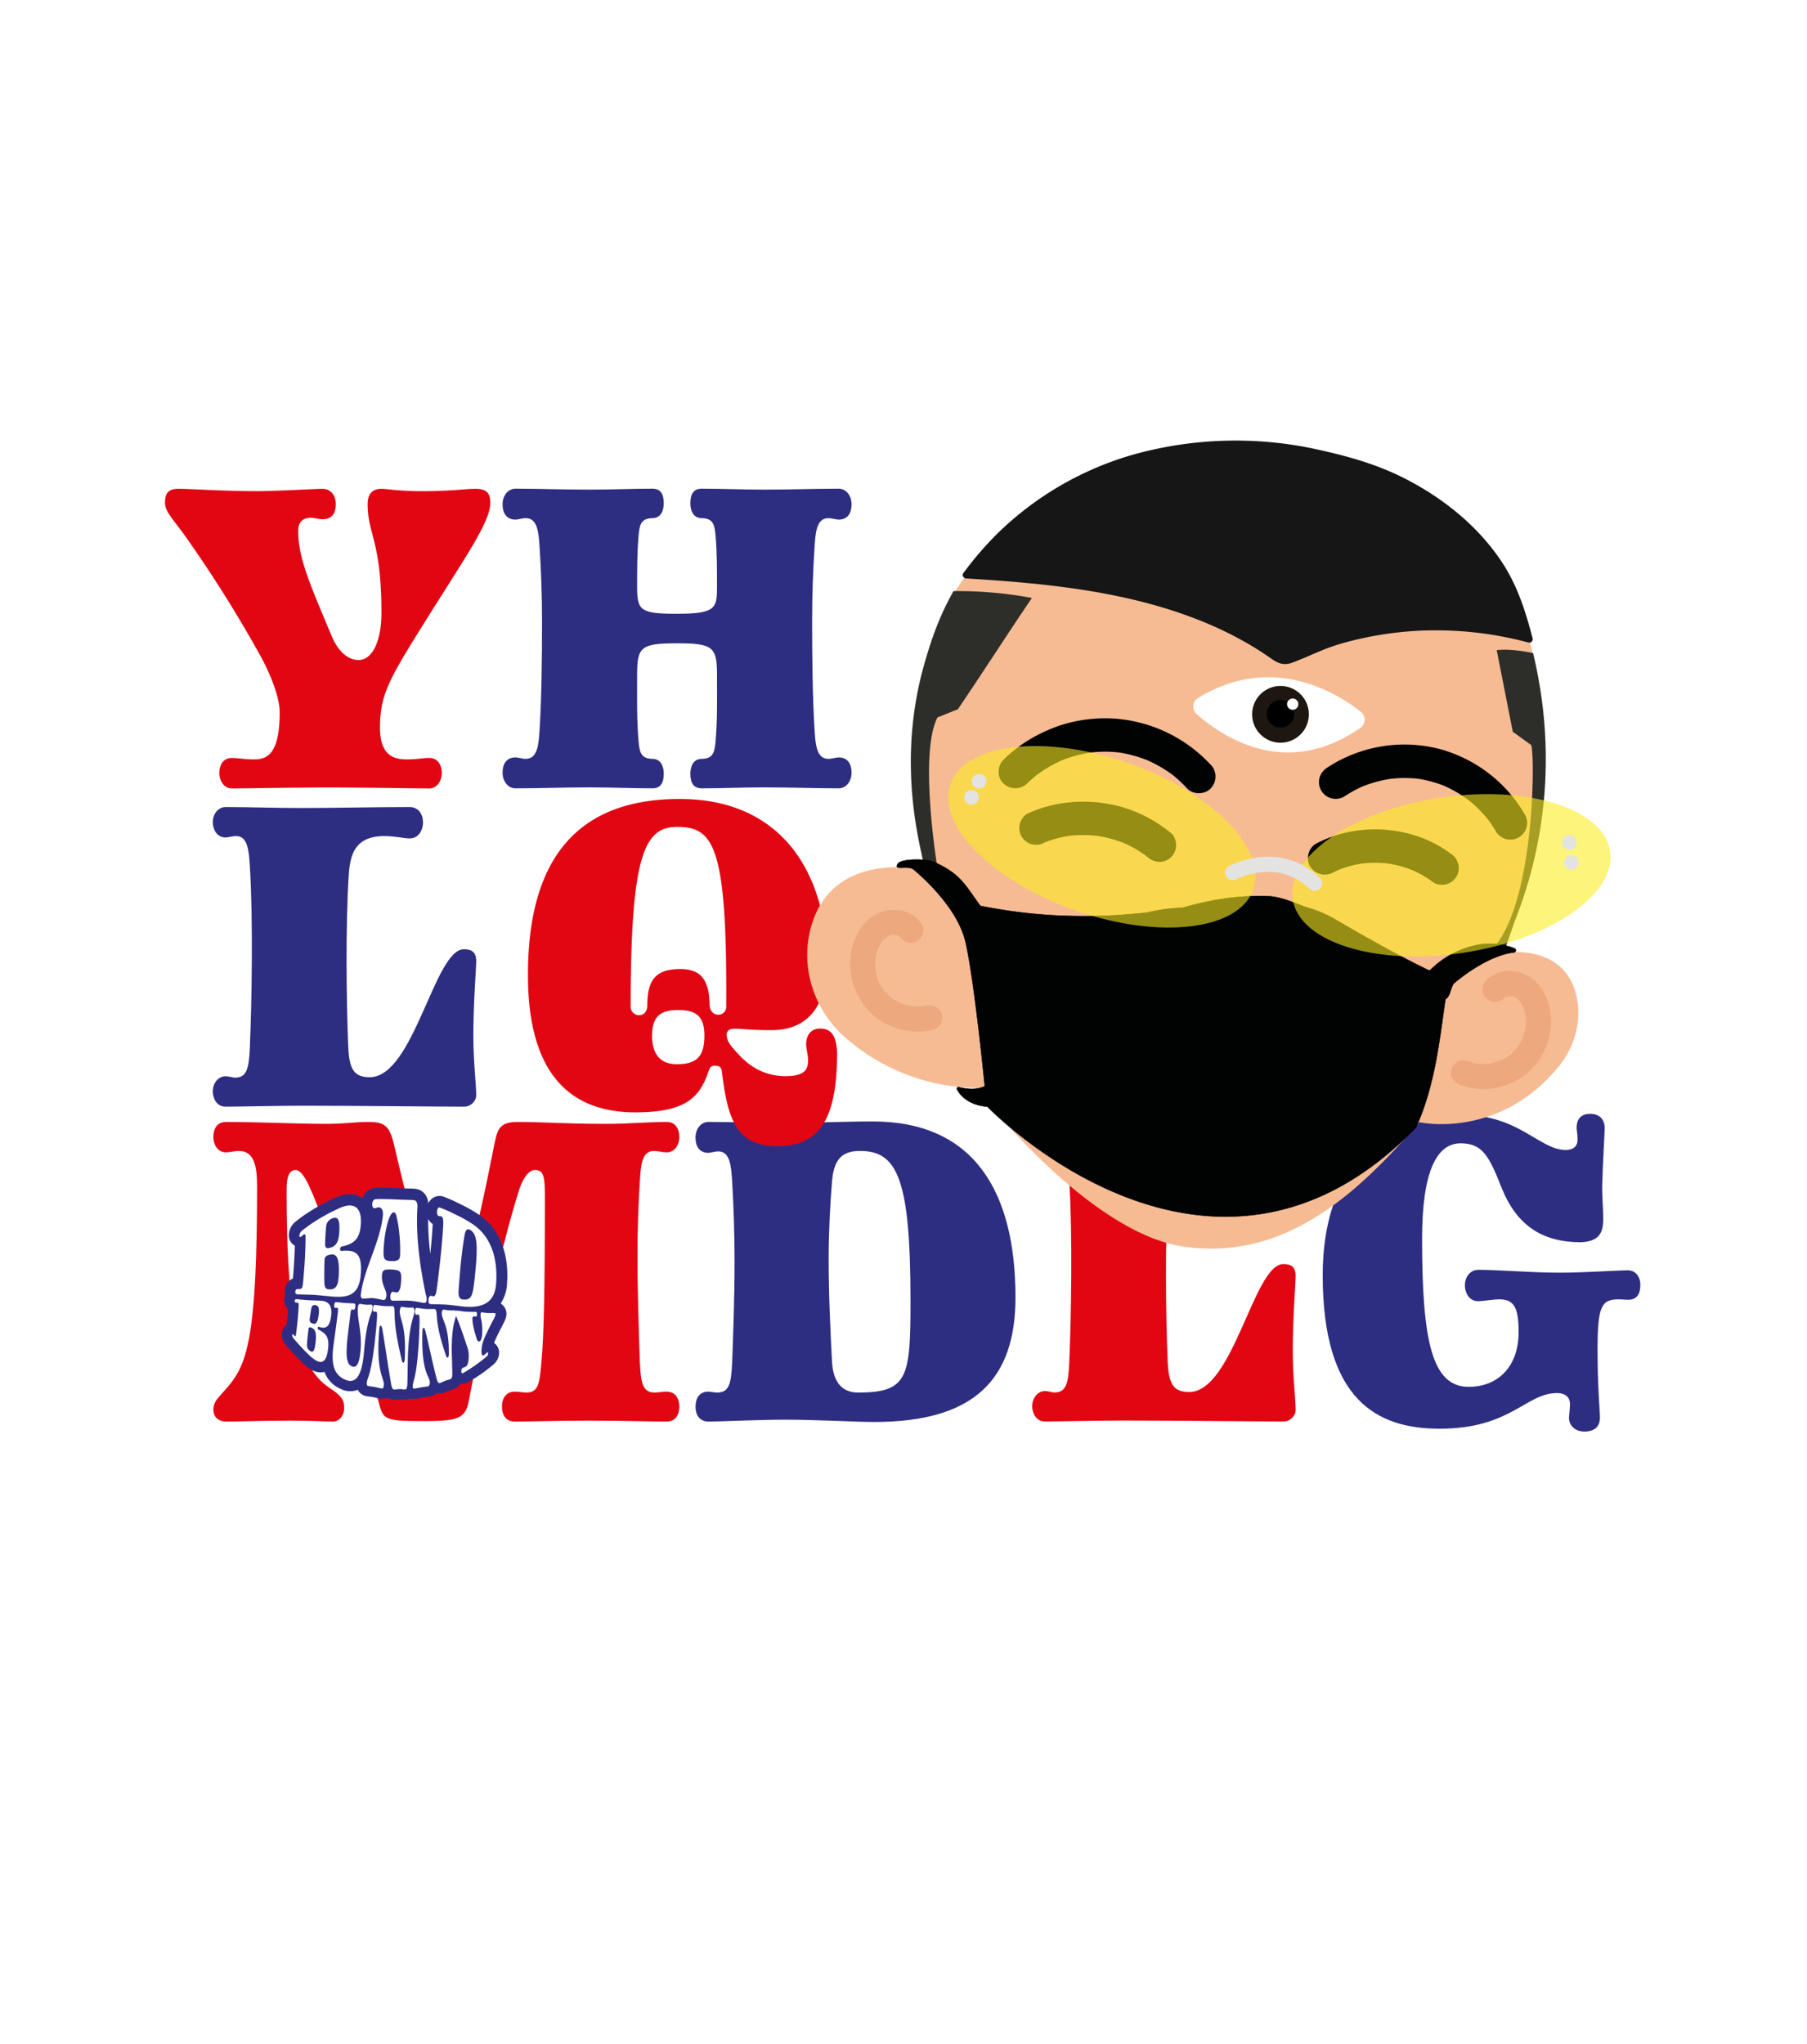 <svg id="Capa_1" data-name="Capa 1" xmlns="http://www.w3.org/2000/svg" viewBox="0 0 1079 1220"><defs><style>.cls-1{fill:#fff;}.cls-2{fill:#2d2e82;}.cls-3{fill:#e20613;}.cls-4{fill:#f6bb93;}.cls-5,.cls-7{fill:#010202;}.cls-6{fill:#2d2d2a;}.cls-7{stroke:#010202;stroke-width:0.25px;}.cls-11,.cls-7{stroke-miterlimit:10;}.cls-8{fill:#eda97d;}.cls-9{fill:#151615;}.cls-10{fill:#fcee21;opacity:0.59;}.cls-11{fill:none;stroke:#e3e3e2;stroke-linecap:round;stroke-width:9px;}.cls-12{fill:#e3e3e2;}.cls-13{fill:#1e1711;}</style></defs><rect class="cls-1" width="1079" height="1220"/><path class="cls-2" d="M470,847.46c-15.9,0-38.9,1.13-46,1.13-4.26,0-7.66-2.83-7.66-8.8,0-6.53,3.4-9.08,7.66-9.08,1.14,0,4,.57,5.11.57,7.1,0,8.52-4.83,9.09-18.17.56-15.62,1.42-37.77,1.42-59.92,0-16.75-.57-33.5-1.42-47.7-.57-9.08-1.14-18.17-8.24-18.17-2.27,0-4.54.86-6,.86-5.39,0-7.66-4-7.66-9.09,0-5.4,3.4-9.37,7.66-9.37,14.2,0,28.11.57,44,.57,19.59,0,36.63-.85,54.23-.85,60.47,0,85.18,42,85.18,105,0,48.55-24.14,74.39-84.33,74.39C514,848.88,487.89,847.46,470,847.46Zm74.67-71.27c0-72.68-7.95-89.15-30.1-89.15-9.93,0-15.61,4-16.75,18.17-1.13,13.63-2,30.1-2,46,0,23,1.14,45.71,2,61.9.85,13.34,7.1,18.45,16.47,18.17C543.26,831,544.68,821.91,544.68,776.19Z" transform="translate(-1)"/><path class="cls-3" d="M156.59,391.65A774.93,774.93,0,0,0,110.88,319c-6.82-9.37-11.36-13.63-11.36-19,0-6,2.55-8.23,8-8.23,7.1,0,26.4,1.42,46.85,1.42,11.07,0,36.34-1.42,38.9-1.42,5.39,0,8.23,4,8.23,9.08,0,6.54-2.84,9.09-8.23,9.09-2,0-4.26-.85-6.82-.85-4.54,0-7.38,2.55-7.38,7.66,0,16.19,6.53,30.95,20.16,63.32,4,9.37,9.94,13.91,15.9,13.91,8.52,0,13.63-11.92,13.63-28.11,0-43.44-8.24-46.56-8.24-65,0-5.67,2.56-9.08,8.24-9.08,3.12,0,10.5,1.42,24.13,1.42,17.89,0,25.84-1.42,31.8-1.42s9.08,1.7,9.08,8.23c0,11.08-13.05,29.82-36.62,67.29-23.28,37.2-29.25,46.57-29.25,67,0,17,8.52,19,16.19,19,5.68,0,9.37-.85,13.34-.85,4.83,0,7.39,4,7.39,9.09,0,4-2.56,9.08-7.39,9.08-9.94,0-39.46-.57-59.91-.57-19.87,0-48.55.57-58.2.57-4.83,0-7.38-5.11-7.38-9.08,0-5.11,2.55-9.09,7.38-9.09,4,0,7.66.85,13.34.85,7.39,0,15.34-2.55,15.34-28.1C168,417.21,163.69,404.71,156.59,391.65Z" transform="translate(-1)"/><path class="cls-2" d="M413.24,461.78c0-4.26,1.7-8.8,6.82-8.8,7.38,0,7.66-5.11,8.23-10.5,1.14-13.35.85-25.27.85-39.47,0-16.75-2.27-19-23.85-19-21.86,0-23.85,2.27-23.85,19,0,14.2-.28,26.12.85,39.47.57,5.39.85,10.5,8.24,10.5,5.11,0,6.81,4.54,6.81,8.8,0,5.4-1.7,8.8-6.81,8.8-11.93,0-24.14-.57-37.48-.57-15.9,0-30.1.57-44.29.57-4.26,0-7.67-4-7.67-9.37,0-5.11,2.27-9.08,7.67-9.08,1.7,0,4,.85,6.24.85,7.1,0,7.67-8.8,8.24-17.89,1.13-19,1.42-41.73,1.42-64.16,0-15.34-.57-30.67-1.42-43.73-.57-9.09-1.14-17.89-8.24-17.89-2.27,0-4.54.85-6.24.85-5.4,0-7.67-4-7.67-9.08,0-5.4,3.41-9.37,7.67-9.37,14.19,0,28.39.57,44.29.57,13.34,0,25.55-.57,37.48-.57,5.11,0,6.81,3.41,6.81,8.8,0,4.26-1.7,8.8-6.81,8.8-7.39,0-7.67,5.11-8.24,10.51-.85,10.22-.85,19.59-.85,30.38,0,14.19,1.7,16.18,23.85,16.18,23.28,0,23.85-3.4,23.85-16.18,0-10.79,0-20.16-.85-30.38-.57-5.4-.85-10.51-8.23-10.51-5.12,0-6.82-4.54-6.82-8.8,0-5.39,1.7-8.8,6.81-8.8,11.93,0,24.14.57,37.48.57,15.9,0,30.1-.57,44.3-.57,4.26,0,7.66,4,7.66,9.37,0,5.11-2.27,9.08-7.66,9.08-1.71,0-4-.85-6.25-.85-7.1,0-7.67,8.8-8.23,17.89-.86,13.06-1.42,28.39-1.42,43.73,0,22.43.28,45.14,1.42,64.16.56,9.09,1.13,17.89,8.23,17.89,2.27,0,4.54-.85,6.25-.85,5.39,0,7.66,4,7.66,9.08,0,5.4-3.4,9.37-7.66,9.37-14.2,0-28.4-.57-44.3-.57-13.34,0-25.55.57-37.47.57C414.94,470.58,413.24,467.18,413.24,461.78Z" transform="translate(-1)"/><path class="cls-2" d="M230.55,499.08c-17.88,0-20.44,11.35-21.29,23-2,30.95-1.42,76.94-.29,103.06.57,13.06,3.41,17.89,12.78,17.89,26.41,0,38.61-76.38,56.22-76.38,4.83,0,7.38,1.71,7.38,7.1,0,4.83-1.7,24.7-1.7,44,0,17,1.7,29,1.7,36.06,0,4-4,6.81-6.81,6.81-16.76,0-63.89-.57-96.54-.57-15.62,0-38.61.57-46.28.57-5.39,0-7.67-5.11-7.67-9.08,0-5.12,3.41-9.09,7.67-9.09,1.71,0,4.54.85,5.4.85,7.09,0,8.51-4.83,9.08-18.17,1.14-27.54,2-75,0-107.89-.57-9.09-1.13-18.17-8.23-18.17-2.27,0-4.54.85-6.25.85-5.39,0-7.67-5.11-7.67-9.09,0-5.11,3.41-9.08,7.67-9.08,14.2,0,28.39.57,44.29.57,23.57,0,44-.57,65.59-.57,4.54,0,8,3.4,8,9.37,0,3.4-2,9.37-8,9.37C242.19,500.5,237.08,499.08,230.55,499.08Z" transform="translate(-1)"/><path class="cls-3" d="M434.93,617.69c0,2.84,1.42,5.4,4,8.24,5.11,6,14.19,16.46,31.23,16.46,12.21,0,13.34-4.83,13.34-9.37,0-3.69-1.13-6.81-1.13-9.65,0-5.68,3.12-9.37,8.23-9.37s7.95,2.27,9.37,7.66a31,31,0,0,1,.85,8.52c-.28,39.18-11.36,54-35.77,54-24.14,0-29.53-15.9-32.94-44-.28-2.84-1.13-4-4.26-4s-3.12,2-4,4C418.75,654.6,411.08,664,380.42,664c-42.31,0-64.17-27-64.17-82.06,0-62.74,24.13-105,90.57-105,64.74,0,88,49.41,88,97.1,0,21-7.38,40.89-33.22,40.89-13.63,0-16.75-.85-21.58-.85C436.35,614,434.93,615.42,434.93,617.69ZM405.4,493.61c-19.31,0-27.82,15.62-27.82,107a5,5,0,0,0,5.11,5.39c2.55,0,4.83-2,4.83-5.68,0-14.19,4-21.86,19.59-21.86,10.5,0,17.31,4.26,17.6,21,0,4.26,2.55,6.24,5.11,6.24a4.7,4.7,0,0,0,4.83-5.1C435.21,505.26,427.26,493.61,405.4,493.61ZM406,602.93c-10.22,0-15.62,3.4-15.62,15.33,0,10.22,4.26,17,14.77,17,11.92,0,16.47-4.54,16.47-17.31C421.59,605.76,415.62,602.93,406,602.93Z" transform="translate(-1)"/><path class="cls-3" d="M326.36,713.73c0-11.64-.85-15.33-6-15.33-2.84,0-6.53,3.41-9.09,11.07-8.23,25-21.86,82.06-30.38,126.92-2,11.07-7.66,11.92-28.39,11.92-23,0-22.71-1.42-25.55-11.92-9.37-34.64-29.82-104.2-41.74-129.19-2.27-4.83-5.11-8.8-7.67-8.8-4,0-5.39,4.26-5.39,11.64,0,67.86,4.82,104.77,25.55,118.4,8.8,5.67,8.8,8.52,8.8,12.77,0,2-1.7,7.38-6.81,7.38-4.54,0-11.93-.56-25.55-.56-17,0-30.39.56-38.05.56-4.54,0-7.67-2.55-7.67-7.09,0-5.4,3.41-7.39,9.09-14.2,11.07-13.34,17-29.53,17-119.25,0-11.07-1.43-21-10.8-21-2.83,0-5.67.85-7.66.85-5.39,0-7.67-5.11-7.67-9.08,0-5.12,2.28-9.09,7.67-9.09,18.74,0,42.3,1.14,59.06,1.14,12.77,0,17.31-1.14,26.12-1.14,10.5,0,12.77,3.12,15.61,15.9,3.41,14.77,12.21,51.39,18.46,69.56,5.11,14.77,7.38,17.32,11.92,17.32,6.25,0,8.24-4.26,12.5-18.45,6-19.31,10.79-42.59,15.9-68.14,2.27-11.36,2.84-16.19,14.48-16.19,16.18,0,26.68,1.14,53.37,1.14,12.21,0,25-1.14,35.5-1.14,5.39,0,7.66,4,7.66,9.09,0,4-2.27,9.08-7.66,9.08-2,0-4.83-.85-7.67-.85-7.1,0-7.67,8.8-8.23,17.89-.86,13.34-1.42,28.68-1.42,44,0,23.85.85,47.41,1.42,64.17.56,13.34,2,18.17,9.08,18.17,1.42,0,4.54-.57,6.82-.57,5.39,0,7.66,4.26,7.66,8.8,0,5.11-2.27,9.08-7.66,9.08-8.81,0-25.56-.56-46.29-.56s-34.35.56-44.29.56c-5.39,0-7.66-4-7.66-9.08,0-4.54,2.27-8.8,7.66-8.8,2.27,0,5.4.57,6.82.57,7.1,0,7.95-4.83,9.08-18.17C325.79,797.21,326.36,768.81,326.36,713.73Z" transform="translate(-1)"/><path class="cls-3" d="M719.85,687c-17.89,0-20.44,11.36-21.3,23-2,31-1.42,76.94-.28,103.07.57,13,3.41,17.88,12.78,17.88,26.4,0,38.61-76.38,56.21-76.38,4.83,0,7.39,1.71,7.39,7.1,0,4.83-1.71,24.7-1.71,44,0,17,1.71,29,1.71,36.06,0,4-4,6.81-6.82,6.81-16.75,0-63.88-.56-96.53-.56-15.62,0-38.62.56-46.29.56-5.39,0-7.66-5.11-7.66-9.08,0-5.11,3.41-9.09,7.66-9.09,1.71,0,4.55.86,5.4.86,7.1,0,8.52-4.83,9.09-18.17,1.13-27.55,2-75,0-107.9-.57-9.08-1.14-18.17-8.24-18.17-2.27,0-4.54.85-6.25.85-5.39,0-7.66-5.11-7.66-9.08,0-5.12,3.41-9.09,7.66-9.09,14.2,0,28.4.57,44.3.57,23.56,0,44-.57,65.59-.57,4.54,0,8,3.41,8,9.37,0,3.41-2,9.37-8,9.37C731.49,688.46,726.38,687,719.85,687Z" transform="translate(-1)"/><path class="cls-2" d="M956.35,846.32c0,5.4-3.41,8.24-9.37,8.24-4.55,0-9.09-2.84-9.09-8.24,0-1.7.57-4.26.57-8.23,0-4.26-3.12-6.53-7.66-6.53-18.75,0-27.55,21.29-70.14,21.29-37.19,0-69.84-16.75-69.84-91.71,0-57.92,29.53-95.68,82.91-95.68,34.35,0,46.56,21,62.17,21,4,0,7.1-1.7,7.1-6.24,0-2.84-.57-6-.57-6.82,0-6,3.13-8.52,8.24-8.52,4.54,0,8.52,2.56,8.52,8.52,0,3.13-1.14,21-1.42,32.65-.29,7.38.56,15.33.56,21,0,8.24-1.7,13.92-13.34,14.49-23,0-38.33-9.94-47.41-32.66-7.39-18.74-11.36-26.4-24.42-26.4-14.48,0-23,17.32-23,57.07,0,61.32,6,88.3,27.82,88.3,17.61,0,29.82-12.21,29.82-32.65,0-15.62-3.13-19.59-11.93-19.59-2.27,0-9.94,1.13-12.21,1.13-6,0-7.95-6-7.95-9.37,0-4.83,2.84-9.37,8.24-9.37,11.64,0,32.08,1.71,48.27,1.71,14.48,0,35.48-1.42,40.88-1.42,3.69,0,7.38,2.83,7.38,8.8s-2.55,8.8-7.38,8.8c-1.7,0-4-.28-5.4-.28-10.5,0-12.77,4-12.77,30.38C954.93,828.72,956.35,841.5,956.35,846.32Z" transform="translate(-1)"/><path class="cls-4" d="M882.76,359.25l.17,0v0Z" transform="translate(-1)"/><path class="cls-4" d="M850.53,374.39h0a210.24,210.24,0,0,0-58.39,10.7c-2.61,1-5.22,2.08-7.82,3.16s-5.19,2.19-7.74,3.33c-3.29,1.44-6.69,3.69-10.44,2.68-2.74-.78-5.35-3.26-7.73-4.83s-4.73-3.1-7.15-4.54c-4.8-2.93-9.72-5.64-14.75-8.19a237.27,237.27,0,0,0-30.61-12.76c-41.24-14-84.67-18.06-127.94-20.67-1.92,2.63-3.82,5.33-5.66,8.14,0,0-36.68,50.49-21.28,154.19h0v0l.82,9.29.72.24c.23,1.35.45,2.69.71,4.07,0,0-56.38-13.12-68.47,36-5.87,23.86,3,48.91,21.74,64.86a121.21,121.21,0,0,0,77.21,29.35S649.92,736,708,744.18,809,716.07,848.47,669.88c0,0,47,10.71,83-32.92,9.32-11.3,13.87-26.05,11.25-40.46-2.68-14.79-12.74-30-43.34-28.18l1.71-5.09,12.75-38.06c11.14-45,12-98.21.59-142.37-.1-.41-.2-.79-.3-1.18A214.64,214.64,0,0,0,850.53,374.39Z" transform="translate(-1)"/><path class="cls-5" d="M624.69,502.92l1-.46-2.39,1a69.12,69.12,0,0,1,17.24-4.68l-2.66.36a74.43,74.43,0,0,1,19.78,0l-2.66-.36a74.63,74.63,0,0,1,18.71,5.13l-2.39-1a70,70,0,0,1,15.11,8.79l-2-1.56c.61.47,1.2.95,1.79,1.43a10.74,10.74,0,0,0,7.07,2.93,10.19,10.19,0,0,0,7.08-2.93,10,10,0,0,0,2.92-7.07c-.11-2.5-.91-5.41-2.92-7.07A81.63,81.63,0,0,0,669,481.22a85.79,85.79,0,0,0-35.59-1.43,77.7,77.7,0,0,0-18.8,5.86c-2.14.93-4,3.82-4.59,6a10.23,10.23,0,0,0,1,7.71,10.07,10.07,0,0,0,6,4.59l2.66.36a10,10,0,0,0,5.05-1.36Z" transform="translate(-1)"/><path class="cls-5" d="M867.1,509.49c-17.55-13.21-41.27-17.23-62.5-12.47a73.73,73.73,0,0,0-17.66,6.55c-4.66,2.41-6.41,9.31-3.59,13.69A10.24,10.24,0,0,0,797,520.84c1.48-.76,3-1.47,4.52-2.12l-2.39,1a66.41,66.41,0,0,1,16.6-4.46l-2.65.35a69.89,69.89,0,0,1,18,0l-2.66-.36A68.74,68.74,0,0,1,845.8,520l-2.39-1a64.23,64.23,0,0,1,13.6,7.81c1.93,1.45,5.48,1.61,7.7,1a10,10,0,0,0,7-12.3l-1-2.39a10,10,0,0,0-3.59-3.58Z" transform="translate(-1)"/><path class="cls-5" d="M723.93,456.52a86.52,86.52,0,0,0-45.09-25.78,83.08,83.08,0,0,0-26.45-1.53,83.29,83.29,0,0,0-27.82,7.6,84,84,0,0,0-24.36,16.72c-3.75,3.67-4,10.52,0,14.15a10.19,10.19,0,0,0,14.14,0,76.28,76.28,0,0,1,6.71-5.86l-2,1.57a78.28,78.28,0,0,1,17.11-10l-2.39,1A78.84,78.84,0,0,1,653.64,449l-2.65.36a75.38,75.38,0,0,1,19.68,0l-2.66-.35a78.35,78.35,0,0,1,19.6,5.41l-2.39-1a78.5,78.5,0,0,1,17.2,10.08l-2-1.56a75.49,75.49,0,0,1,9.39,8.66c3.54,3.87,10.6,3.86,14.14,0a10.21,10.21,0,0,0,0-14.14Z" transform="translate(-1)"/><path class="cls-5" d="M911.4,486A84.23,84.23,0,0,0,875,452.45a89.28,89.28,0,0,0-12.7-4.9,85.23,85.23,0,0,0-13.9-2.65,84.08,84.08,0,0,0-54.87,13.31,10.58,10.58,0,0,0-4.59,6,10.22,10.22,0,0,0,1,7.71,10,10,0,0,0,13.69,3.59,74.78,74.78,0,0,1,12.14-6.55l-2.38,1a76.86,76.86,0,0,1,19.24-5.25l-2.66.36a74.57,74.57,0,0,1,19.46,0l-2.66-.35a71.51,71.51,0,0,1,18.09,5l-2.39-1a75.67,75.67,0,0,1,16.41,9.62l-2-1.57a76.78,76.78,0,0,1,13.52,13.5l-1.56-2a75.62,75.62,0,0,1,5.36,8,10.38,10.38,0,0,0,6,4.59A10,10,0,0,0,911.4,486Z" transform="translate(-1)"/><path class="cls-6" d="M905.05,551c10.65-26.44,29.63-85.18,11.4-161.14,0,0-12.92-2.94-21.73-1.77l9.6,48.73,10.57,7.64c2.78-3.47,3.89,93.09-22.32,121.59l3.61-.36,3.45.81Z" transform="translate(-1)"/><path class="cls-6" d="M560.79,518.26s-11.36-68.14,0-90L573,423.35c15.88-23.51,28.28-42.89,44.16-66.41a241.16,241.16,0,0,0-27.61-3.52c-6.79-.47-13.21-.63-19.22-.56-7.2,12.93-12.16,24.95-17.54,44-14.15,50.17-6.19,93.83-.22,118.31Z" transform="translate(-1)"/><path class="cls-7" d="M846.48,673.1c11.43-25.05,14.15-52.75,17.61-76.48v0a8,8,0,0,0,2.74-4.05c.33-1.14.72-2.18,1.11-3.29,0,0,0-.07,0-.1s0-.06.07-.13c.29-.59.55-1.17.84-1.76,0,0,18.85-16.76,36.2-18.76a1.24,1.24,0,0,0,.3-2.39,39.35,39.35,0,0,0-9.54-2.5,41.16,41.16,0,0,0-16.92,1.46,54.12,54.12,0,0,0-23.68,13.81,1.09,1.09,0,0,1-1.27.2c-18.92-9.17-36.68-19.22-54.7-29.73a73.3,73.3,0,0,0-16.51-7.3c-7.25-2.09-15.63-6.87-25.3-7.14-21.5-.59-38.34,3.63-49.6,6.72l-1.49.22a106.47,106.47,0,0,0-20.22,2.81,331,331,0,0,1-56.24,1.68A313.67,313.67,0,0,1,587,540.87a1.5,1.5,0,0,1-1-.62c-9.64-13.54-12-18.61-27.14-25.69-4.09-1.91-19.84-2.28-21.87,1.17-2.44,4.21,5.59.72,9.3,3.13,0,0,25.92,20.59,31.22,43.29s11.52,86.17,11.52,86.17-4.82,3.32-15.6.62a.92.92,0,0,0-.83,1.53s3.89,9,18,10.15C590.64,660.62,724,799.55,846.48,673.1Z" transform="translate(-1)"/><path class="cls-8" d="M551.41,551.61a19.34,19.34,0,0,0-11.71-8,23,23,0,0,0-14.39,1.56c-8.16,3.58-13.57,12.34-15.57,20.74-4.11,17.32,3.69,36.32,19.53,44.83a41.54,41.54,0,0,0,28.9,4,7.57,7.57,0,0,0,5.24-9.23,7.68,7.68,0,0,0-9.23-5.24c-1,.23-2,.41-3,.55l2-.27a34,34,0,0,1-8.67,0l2,.27a36.16,36.16,0,0,1-8.73-2.42l1.79.75a35,35,0,0,1-5.33-2.86c-.42-.28-.83-.58-1.24-.87-1-.73,1.54,1.26,0,0-.73-.6-1.44-1.24-2.11-1.91s-1.32-1.37-1.93-2.1c-1.26-1.51.74,1.07,0,0-.3-.42-.6-.83-.88-1.26a33.19,33.19,0,0,1-2.88-5.39l.76,1.79a35,35,0,0,1-2.32-8.47l.27,2a34.68,34.68,0,0,1,0-9.16l-.26,2a32.2,32.2,0,0,1,2.09-7.72L525,567a27.92,27.92,0,0,1,1.72-3.41c.33-.54.69-1.06,1-1.59.81-1.19-1.19,1.4-.25.31l.61-.72c.42-.47.86-.91,1.32-1.34.23-.22.47-.42.7-.63.92-.81-1.22.87-.49.37A19.6,19.6,0,0,1,533,558l-1.79.75a15.34,15.34,0,0,1,3.58-.93l-2,.26a16.44,16.44,0,0,1,3.71,0l-2-.27a15,15,0,0,1,3.54.94l-1.79-.76c.4.18.8.36,1.19.58s1.74,1.19.61.31.1.12.36.38.28.34.45.48c.56.47-1.19-1.63-.46-.6a8.1,8.1,0,0,0,4.48,3.44,7.62,7.62,0,0,0,5.78-.75c3.16-2,5.14-6.85,2.69-10.26Z" transform="translate(-1)"/><path class="cls-8" d="M899,596c.24-.25.49-.48.75-.72.94-.88-1.56,1-.43.34.6-.33,1.17-.68,1.8-1l-1.79.76a14,14,0,0,1,3.32-.88l-2,.27a15.91,15.91,0,0,1,3.84,0l-2-.27a16,16,0,0,1,3.72,1l-1.79-.75a8,8,0,0,1,2.79,1.61c-.08-.1-1.38-1.17-.63-.48.23.21.47.41.7.63a16.78,16.78,0,0,1,1.17,1.21,4.1,4.1,0,0,0,.48.57c-.07,0-1.1-1.51-.48-.63.32.47.64.93.93,1.42a24.31,24.31,0,0,1,1.63,3.22l-.75-1.79a29.36,29.36,0,0,1,1.85,6.95l-.26-2a33.75,33.75,0,0,1,0,8.58l.26-2a35.08,35.08,0,0,1-2.35,8.65l.76-1.79a34.24,34.24,0,0,1-2.79,5.29c-.27.42-.55.83-.84,1.24-1.13,1.59.86-1,0,0-.64.77-1.28,1.53-2,2.25s-1.43,1.39-2.19,2l-.58.48.6-.47c-.43.26-.83.6-1.25.88a33.1,33.1,0,0,1-5.37,2.9l1.79-.76a35.23,35.23,0,0,1-8.85,2.38l2-.27a34.78,34.78,0,0,1-8.77,0l2,.27a33.22,33.22,0,0,1-7.39-1.92,7.51,7.51,0,0,0-8.47,11,8.69,8.69,0,0,0,4.49,3.45,40.29,40.29,0,0,0,46.46-14,40.78,40.78,0,0,0,7.73-23.5c.11-8.69-2.78-18.15-9.25-24.23a23,23,0,0,0-14.79-6.32,19.5,19.5,0,0,0-14.7,5.67c-2.73,2.82-3,7.84,0,10.61A7.63,7.63,0,0,0,899,596Z" transform="translate(-1)"/><path class="cls-9" d="M899.69,338.45c-14.58-23.51-37.25-41.69-61.88-53.83-16.12-7.94-33.21-12.61-50.68-16.42A227.17,227.17,0,0,0,678,271.28a191.24,191.24,0,0,0-81,46.8h0a198.78,198.78,0,0,0-20.83,24.15c-1,1.34.38,3,1.76,3.07,46.91,2.85,94.63,7.38,138.73,24.74a219.32,219.32,0,0,1,30.91,15c4.46,2.64,8.73,5.46,13,8.43,3.92,2.77,7.46,3.82,12.09,2.09,9.72-3.63,18.74-8.37,28.78-11.26a206.71,206.71,0,0,1,35.39-6.9q4.56-.48,9.13-.77c3.74-.23,4.77-.26,7.76-.32q9.41-.19,18.82.42a213.54,213.54,0,0,1,41.1,6.82,2.06,2.06,0,0,0,2.51-2.51C912.21,365.94,907.84,351.91,899.69,338.45Z" transform="translate(-1)"/><ellipse class="cls-10" cx="658.95" cy="499.49" rx="46.74" ry="95.7" transform="translate(-29.96 958.27) rotate(-70.86)"/><ellipse class="cls-10" cx="865.49" cy="524.32" rx="95.7" ry="46.74" transform="matrix(0.99, -0.15, 0.15, 0.99, -68.81, 133.24)"/><path class="cls-11" d="M737.06,520.94s27.07-14.71,48.91,6.32" transform="translate(-1)"/><circle class="cls-12" cx="937.08" cy="502.91" r="4.36"/><circle class="cls-12" cx="938.29" cy="514.83" r="4.36"/><circle class="cls-12" cx="584.66" cy="466.39" r="4.36"/><circle class="cls-12" cx="580.11" cy="475.96" r="4.36"/><path class="cls-1" d="M813.79,425.06c-14-11.15-53-35.68-97.55-8.31a6,6,0,0,0-.57,9.65c20.49,17.85,56.75,36.57,97.7,8.05A6,6,0,0,0,813.79,425.06Z" transform="translate(-1)"/><circle class="cls-13" cx="764.61" cy="426.41" r="16.95"/><circle cx="764.61" cy="426.1" r="8.23"/><circle class="cls-1" cx="771.9" cy="420.34" r="3.37"/><path class="cls-2" d="M201.33,773.72h0c11.33.75,14.83-4.55,15.27-14.86.44-10.12-2.37-13.34-11.31-12.51a.9.9,0,0,1-1.14-1,1.61,1.61,0,0,1,1.23-1.65c8.2-1.65,10.85-5.69,11.21-14.11.38-9.15-4.08-12.15-11.66-9.23a115.48,115.48,0,0,0-15,7.92,81,81,0,0,0-8.76,6.24,4.19,4.19,0,0,0-1.3,2.58c-.06.93.25,1.34,1.09.72.32-.24.75-.73,1.18-1,1.33-1,1.42.28,1.4,1.57,0,4.11-.21,9.11-.47,14s-.66,9.38-1,12.69c-.27,3-.62,4.07-2.06,4.07-.18,0-.75,0-1.09,0-1,0-1.42.59-1.49,1.57a1.35,1.35,0,0,0,1.28,1.6c1.63.1,6.52.14,9.83.34C192.27,772.83,197.61,773.48,201.33,773.72Zm-6-31.67c.12-3.62.25-6.71.63-10.21a5.49,5.49,0,0,1,3.32-4.77c3.41-1.45,4.8,0,4.57,6.83-.21,6.3-1.46,9.57-5.55,10.59C195.93,745.06,195.22,744.29,195.3,742.05Zm2.95,6.56c4-.8,5.55,1.85,5.23,11.3-.21,6.24-1.14,9.5-5.44,9.41-2.74-.06-3.11-1.4-3.21-5-.08-3.15,0-8.08.13-12.32C195,750,195.8,749.11,198.25,748.61Z" transform="translate(-1)"/><path class="cls-2" d="M225.06,720.9c.62-.07,1.39-.52,2.08-.57,1.19-.1,3,.93,2.67,4.79-1.51,15.87-11.41,32-13.15,47.22-.2,1.7.36,2.43,1.29,2.49,1.22.08,3.69-.41,5.85-.27,1.86.13,5.78,1.07,6.59,1.13,1,.06,1.47-1.16,1.57-2.7.22-3.48-3-6.17-2.64-11.93.16-2.78.82-3.87,5.72-3.59,5.55.32,6.16.92,5.64,8-.31,4.15-1.43,5.81-2.66,5.73a17,17,0,0,1-2.09-.44c-.88-.06-1.48,1.06-1.59,2.61s.18,2.63,1.23,2.71c.69.05,7.61-.14,10.63.08,3.67.26,7,1.17,8.49,1.28.76.05,1.25-.84,1.35-1.86s-.22-2-.69-3.9c-3.45-16.61-5.86-34.49-4.86-51.06.18-2.91-.65-4.31-2-4.53-.93-.14-4.86-.14-9.09-.35s-11.9-.45-14-.2c-1.2.14-1.83,1.54-1.89,2.86S223.87,721,225.06,720.9Zm11.29,2.45c1.06,0,1.46,1.25,2.35,5.91a98.9,98.9,0,0,1,1.39,19.62c-.19,2.39-.75,3.77-5.62,3.52-4.09-.2-4.56-1.42-4.18-7.85C230.88,734.47,233.53,723.27,236.35,723.35Z" transform="translate(-1)"/><path class="cls-2" d="M263.27,725.54c.36.12.86,0,1.34.17,1.49.52,1.3,3.48,1.14,6.38-.26,4.75-.75,10.45-1.31,16-.74,7.38-1.64,14.64-2.28,19.75-.54,4.21-1,5.72-2.45,5.58-.23,0-.85-.26-1.09-.29-.75-.07-1.41.61-1.58,2.46-.15,1.56.35,2.44,1.1,2.49,1.57.11,6.49.1,9.86.35,3.66.27,9,1.06,10.82,1.19,12.54.88,17.89-3.82,18.6-13.87.91-12.95-1.9-26.95-13.54-35.09a79.64,79.64,0,0,0-10.62-6,84.16,84.16,0,0,0-9.49-4.22c-.78-.28-1.49.63-1.63,2.1S262.31,725.22,263.27,725.54ZM282,733.9c3.86,2.38,4.76,7.89,2.73,27.36-1.28,12.27-1.94,14.55-7.25,14.08-1.83-.16-2.79-1.73-2.5-5.56.36-4.82.85-11.68,1.6-18.63.52-4.82,1.25-9.76,1.89-13.79C279.11,733.64,280.25,732.8,282,733.9Z" transform="translate(-1)"/><path class="cls-2" d="M191.42,793.42a1,1,0,0,1-.57-1c.07-.55.37-.83.8-.67,4.63,1.62,6.48-.71,7.23-6.39.81-6.18-1.45-8.89-5.93-9.21-2.2-.15-6.71-.23-9.16-.42-2.06-.16-3.86-.37-5.74-.51a.89.89,0,0,0-.89.9c0,.57.18,1,.73,1.12.21,0,.49,0,.77,0,.87.13.9,1,.86,1.8-.12,2.64-.36,5.76-.64,8.79s-.62,5.7-.86,7.68c-.23,1.79-.43,2.31-1.11,1.53-.08-.09-.35-.44-.51-.62-.46-.53-.67-.4-.71.2a2.68,2.68,0,0,0,.56,1.74c.73,1,3,3.54,4.64,5.28,1.8,1.92,4.53,4.75,6.53,6.46h0c6.08,5.21,8.65,2.37,9.57-4.62S196.46,795.91,191.42,793.42Zm-5.28-6.56c.28-2.29.54-4.25,1-6.37.21-1,.79-2,2.19-1.85,2,.27,2.72,1.63,2.14,6.05-.53,4.09-1.45,5.88-3.79,4.95A2.23,2.23,0,0,1,186.14,786.86Zm-.2,18.91c-1.46-1.21-1.56-2.27-1.39-4.66.15-2.08.48-5.25.81-7.94.16-1.27.63-1.5,2-.85,2.24,1,2.95,3.3,2.14,9.45C189,805.83,188.22,807.67,185.94,805.77Z" transform="translate(-1)"/><path class="cls-2" d="M219,801.62c.77-7.54,2.09-13.84,3.9-18.28a9.64,9.64,0,0,0,.8-3c.1-1-.11-1.86-.82-1.91-.92-.06-2.19.07-3.47,0-1.07-.08-2.29-.39-3.32-.46-.46,0-1,.44-1.2,2-.78,6.89,2.78,14.46,1.45,27-.72,6.79-2.29,9.22-4.83,8.39-3.93-1.28-4-7.92-2.49-20,.52-4.36,1-8.08,1.51-11.72.19-1.26.4-2.44,1-2.38.25,0,.47.26.72.29.68.07,1.08-.91,1.19-1.84.12-1.08-.06-2-.74-2-1.81-.14-3.25-.1-5.24-.25s-3.79-.41-5.6-.54c-.46,0-.89.5-1,1.57s0,1.78.58,1.85c.25,0,.6-.12.95-.08.85.1.77,1,0,7.24-.7,5.45-1.43,10.28-2,14.82-1.47,11.34-.12,17.8,7,20.93,6.54,2.86,9.78-3,11-14.91C218.57,806.31,218.79,803.81,219,801.62Z" transform="translate(-1)"/><path class="cls-2" d="M244.79,806.47c.93-18,3.71-21,3.85-24,.06-1.24-.34-2.32-1-2.32-.89,0-2.07.1-3.28,0-1-.07-2.13-.31-3.23-.46-.66-.09-1.2.94-1.28,2.2-.34,5.33,4.12,8,3,29.38-.07,1.17-.44,1.79-.79,1.79s-.71-.24-.89-1.11c-2.16-9.42-4.35-18.91-4.4-28.94,0-2.21-.14-3.64-1.1-3.71-1.53-.1-3.58.07-5.15-.05-1.92-.13-3.85-.58-5.59-.71-.5,0-.88.94-1,1.93-.12,1.23.07,2.17.58,2.21.28,0,.59-.18,1-.14,1,.08,1.18.56.27,10.52-2.53,27.72-5.26,28.63-5.56,31.77-.11,1.15.12,2,.62,2.11.85.2,2.41.32,4.38.67,1.28.22,2.7.67,4,.84.67.08,1.08-.67,1.19-2.08.33-4.31-5-7.33-2.7-33.8.11-1.24.47-1.68.77-1.65s.49.21.63.77c1.09,4,3.11,20.32,5.64,34.42.37,2,.75,2.89,1.81,2.92s2.18-.26,3.36-.26c1,0,2.11.27,3,.23s1.35-1.08,1.46-3.33C244.53,822.91,244.53,811.6,244.79,806.47Z" transform="translate(-1)"/><path class="cls-2" d="M299,807.89a7,7,0,0,0-3-6.25c.48-1.25,1.2-2.84,2.27-5.06s2-3.94,2.66-5.24c1.43-2.72,2.3-4.37,2.45-6.48a7.08,7.08,0,0,0-3.41-6.72,23.75,23.75,0,0,0,3.8-11.92c1.27-18.08-4.5-32.57-16.25-40.79a88.48,88.48,0,0,0-11.44-6.53l-1.12-.56a84.23,84.23,0,0,0-9.08-4,7.18,7.18,0,0,0-6.31.71,8,8,0,0,0-2.79,3.19c-.5-4.8-3.18-6.91-4.93-7.77a8.21,8.21,0,0,0-2.43-.77,38.48,38.48,0,0,0-4.44-.24c-1.54,0-3.4-.09-5.33-.19-.48,0-11.67-.57-15.1-.16a8.48,8.48,0,0,0-7,6.16,11.94,11.94,0,0,0-1.85-1.13c-3.65-1.8-8.05-1.73-13.09.22a120.74,120.74,0,0,0-16.08,8.48,86.23,86.23,0,0,0-9.41,6.72,10.57,10.57,0,0,0-3.61,7.06,7.11,7.11,0,0,0,3.55,7c-.08,2.58-.2,5.4-.36,8.37-.23,4.26-.56,8.17-.83,11.23a7.84,7.84,0,0,0-4.76,6.94,8,8,0,0,0,.32,2.85,7.64,7.64,0,0,0-.67,2.54,7.46,7.46,0,0,0,2.19,6c-.11,1.67-.26,3.56-.45,5.63-.13,1.29-.26,2.52-.39,3.66a6.88,6.88,0,0,0-2.82,5.25,9,9,0,0,0,1.89,6.13c.91,1.18,3.38,4,5,5.72,2,2.13,4.83,5.07,7,7a21.32,21.32,0,0,0,4.32,3h0a10.5,10.5,0,0,0,7.27,1,17.24,17.24,0,0,0,9,9.83h0c.3.16.61.3.93.44a12.17,12.17,0,0,0,9.93.38,7,7,0,0,0,3.18,3.17l.77.37.71.17c.57.13,1.37.25,2.37.38.67.09,1.46.19,2.36.35.42.08.86.19,1.31.3a28.79,28.79,0,0,0,3,.59,7.1,7.1,0,0,0,3.92-.61,8.93,8.93,0,0,0,.81.45h0a7.55,7.55,0,0,0,3.19.79,16.16,16.16,0,0,0,2.66-.16,8,8,0,0,1,.93-.1c.22,0,.45,0,.67.07a15.5,15.5,0,0,0,2.62.16,7.74,7.74,0,0,0,3-.75,6.75,6.75,0,0,0,2.86.29c.57-.07,1.39-.22,2.39-.43.68-.15,1.48-.32,2.38-.47.43-.07.87-.12,1.32-.17a27.4,27.4,0,0,0,3-.45,7.4,7.4,0,0,0,3.55-1.93,7.72,7.72,0,0,0,4.2-.18,20.13,20.13,0,0,0,2.38-1,9.72,9.72,0,0,1,1.09-.48,5.47,5.47,0,0,1,.75-.21,16.32,16.32,0,0,0,2.35-.75,7.67,7.67,0,0,0,3.69-3.07,6.82,6.82,0,0,0,4.3-.76c1.53-.83,5.4-3.24,7.94-5,2.76-1.92,6.41-4.81,7.71-6A9.19,9.19,0,0,0,299,807.89Zm-39.62-77.17c0,.35,0,.71-.06,1-.22,4.2-.65,9.49-1.28,15.72,0,.32-.07.63-.1.95a164.21,164.21,0,0,1-1.28-20.84A7.8,7.8,0,0,0,259.41,730.72ZM223,727.64l0-.6.14.05C223.08,727.27,223,727.46,223,727.64Z" transform="translate(-1)"/><path class="cls-2" d="M292.63,807.62c0-.65-.21-.93-.66-.57s-.87.81-1.52,1.3c-.87.66-1.85,1-1.78-2.14.09-3.7.8-6.05,3.87-12.42,2.82-5.85,4.4-8.1,4.49-9.38.05-.71-.3-.91-.94-.95s-1.67.08-3.8,0c-1.67-.1-2.68-.37-3.27-.43s-.9.46-.91,1.27c-.06,2.81,1.22,3.72,1,10.84-.07,2.71-.66,4.87-1.62,5.25-.68.27-1.25-.19-1.68-1.44-1.57-5.12-2.6-9-2.56-12.1,0-.95.41-1.43,1-1.43.32,0,.6.16.85.16.6,0,.89-.39.91-1.4,0-.75-.28-1.39-.87-1.41s-3.73,0-5.3-.07c-2.45-.15-4.87-.61-5.9-.68a.63.63,0,0,0-.64.32.86.86,0,0,0-.67-.41c-.9,0-2.06.06-3.27,0-1-.07-2.12-.28-3.24-.42-.66-.09-1.15.82-1.17,1.93-.09,4.73,4.44,6.78,4.21,24.94,0,1-.35,1.6-.68,1.68s-.7,0-.91-.72c-2.49-7.5-5.13-15.74-5.68-24.83-.13-2-.32-3.31-1.28-3.38-1.53-.1-3.56,0-5.13-.05-1.92-.13-3.87-.57-5.61-.69-.5,0-.83.95-.87,1.95-.06,1.23.19,2.17.69,2.19.29,0,.58-.2,1-.17,1,.05,1.21.52.82,10.32-1.08,27.29-3.78,29-3.92,32.15-.05,1.15.23,1.89.74,1.83.86-.09,2.44-.51,4.43-.85,1.28-.21,2.71-.27,4-.55.66-.15,1-1,1.06-2.28.11-4-5.34-5.28-4.41-31,0-1.2.39-1.65.68-1.65s.5.15.67.68c1.29,3.74,4.16,18.72,7.28,30.32.46,1.64.87,2.28,1.89,2s2.09-1,3.21-1.38c.94-.35,2-.51,2.87-.86s1.23-1.36,1.25-3.23c0-2.32-.42-11.6-.37-15.89.14-12.36,1.93-16.31,2.59-18.69.19.51.45,1.09.77,1.86,1.33,3.17,3.77,10.16,5.59,15.66a18,18,0,0,1,1.21,5.82c-.05,5.49-1,6.53-2,7-.7.37-1.17.43-1.66.67a2.36,2.36,0,0,0-.81,2.06c0,.72.28,1.46.78,1.19,1.25-.68,4.91-3,7.35-4.64s6-4.49,7.12-5.5A2.76,2.76,0,0,0,292.63,807.62Z" transform="translate(-1)"/><path class="cls-1" d="M201.15,774.08c-3.72-.24-9.05-.89-12.71-1.11-3.31-.2-8.2-.24-9.82-.34a1.36,1.36,0,0,1-1.29-1.6c.07-1,.51-1.57,1.49-1.57.35,0,.92,0,1.09,0,1.44,0,1.8-1.08,2.07-4.07.29-3.31.69-7.76,1-12.69s.45-9.92.48-14c0-1.29-.08-2.53-1.41-1.57-.42.31-.86.8-1.17,1-.84.63-1.16.22-1.09-.71a4.14,4.14,0,0,1,1.3-2.58,79.9,79.9,0,0,1,8.75-6.24,116.13,116.13,0,0,1,15-7.92c7.59-2.93,12.05.08,11.66,9.23-.35,8.42-3,12.46-11.2,14.11a1.61,1.61,0,0,0-1.24,1.65.91.91,0,0,0,1.15,1c8.93-.83,11.75,2.38,11.31,12.51-.45,10.31-3.94,15.61-15.28,14.86Zm-3.05-29.24c4.09-1,5.34-4.28,5.55-10.58.23-6.8-1.16-8.28-4.57-6.83a5.52,5.52,0,0,0-3.33,4.76c-.37,3.51-.5,6.6-.63,10.22C195.05,744.65,195.76,745.42,198.1,744.84Zm-3.44,19.83c.09,3.61.47,5,3.2,5,4.31.09,5.24-3.17,5.45-9.41.31-9.45-1.26-12.1-5.23-11.3-2.46.5-3.23,1.38-3.29,3.38C194.64,756.59,194.58,761.52,194.66,764.67Z" transform="translate(-1)"/><path class="cls-1" d="M217.77,775.19c-.93-.06-1.48-.79-1.29-2.49,1.74-15.2,11.64-31.35,13.15-47.22.37-3.86-1.47-4.89-2.66-4.79-.69,0-1.46.5-2.09.56-1.19.13-1.68-1.21-1.62-2.52s.7-2.72,1.89-2.86c2.15-.25,9.82,0,14,.2s8.15.2,9.09.35c1.37.22,2.21,1.62,2,4.53-1,16.56,1.4,34.45,4.85,51.06.47,1.92.8,2.79.69,3.9s-.59,1.91-1.34,1.86c-1.46-.11-4.83-1-8.49-1.29-3-.22-9.94,0-10.64-.07-1-.08-1.32-1.26-1.22-2.71s.71-2.67,1.58-2.61a17.44,17.44,0,0,0,2.09.44c1.23.08,2.36-1.58,2.66-5.73.53-7-.09-7.65-5.64-8-4.89-.28-5.55.81-5.71,3.59-.34,5.76,2.86,8.45,2.64,11.92-.1,1.55-.59,2.77-1.57,2.7-.82,0-4.73-1-6.6-1.12C221.47,774.78,219,775.27,217.77,775.19Zm16.52-22.43c4.87.24,5.44-1.13,5.63-3.53a99.62,99.62,0,0,0-1.39-19.61c-.9-4.66-1.29-5.89-2.36-5.92-2.81-.07-5.46,11.13-6.06,21.21C229.74,751.34,230.21,752.56,234.29,752.76Z" transform="translate(-1)"/><path class="cls-1" d="M267.82,778.81c-3.37-.25-8.28-.24-9.85-.35-.76-.06-1.26-.93-1.11-2.49.18-1.85.83-2.53,1.59-2.46.23,0,.86.27,1.09.29,1.45.14,1.91-1.37,2.44-5.58.64-5.11,1.54-12.37,2.29-19.75.56-5.57,1.05-11.28,1.31-16,.15-2.91.34-5.86-1.15-6.38-.47-.17-1-.05-1.33-.17-1-.32-1.28-1.55-1.13-3s.85-2.38,1.63-2.1a85.78,85.78,0,0,1,9.49,4.22,79.64,79.64,0,0,1,10.62,6c11.64,8.14,14.45,22.13,13.54,35.09-.71,10-6.06,14.75-18.61,13.87C276.78,779.87,271.48,779.08,267.82,778.81Zm16.78-17.19c2-19.47,1.12-25-2.73-27.36-1.8-1.11-2.93-.26-3.53,3.46-.65,4-1.38,9-1.9,13.79-.75,7-1.24,13.81-1.59,18.63-.29,3.83.67,5.4,2.5,5.56C282.66,776.17,283.32,773.89,284.6,761.62Z" transform="translate(-1)"/><path class="cls-1" d="M187.24,810.41c-2-1.71-4.72-4.54-6.52-6.46-1.63-1.75-3.91-4.33-4.65-5.28a2.74,2.74,0,0,1-.56-1.74c.05-.6.26-.74.71-.21.17.19.43.54.52.63.68.77.88.26,1.1-1.53.25-2,.59-4.64.87-7.68s.52-6.15.64-8.79c0-.83,0-1.67-.86-1.8-.28,0-.57,0-.77,0-.56-.09-.77-.56-.73-1.13a.89.89,0,0,1,.88-.9c1.88.14,3.69.36,5.75.52,2.44.19,6.95.27,9.16.42,4.47.31,6.74,3,5.92,9.21-.75,5.68-2.59,8-7.22,6.38-.44-.15-.73.13-.8.68a1,1,0,0,0,.57,1c5,2.49,6.47,5.14,5.57,12s-3.5,9.83-9.58,4.62Zm.23-20.42c2.33.94,3.25-.86,3.79-4.94.58-4.42-.11-5.78-2.14-6-1.41-.19-2,.8-2.19,1.85-.42,2.12-.68,4.07-1,6.37A2.23,2.23,0,0,0,187.47,790Zm-3.09,11.48c-.17,2.39-.07,3.45,1.38,4.66,2.29,1.9,3.05.06,3.58-4,.8-6.15.1-8.4-2.14-9.45-1.38-.65-1.86-.42-2,.85C184.86,796.22,184.52,799.39,184.38,801.47Z" transform="translate(-1)"/><path class="cls-1" d="M208.85,795.72c-1.45,12.07-1.43,18.72,2.5,20,2.54.83,4.1-1.6,4.83-8.39,1.33-12.53-2.24-20.1-1.45-27,.18-1.59.73-2.07,1.2-2,1,.07,2.25.38,3.32.46,1.28.09,2.54,0,3.47,0,.71.05.91.91.82,1.9a9.62,9.62,0,0,1-.8,3c-1.82,4.44-3.13,10.74-3.9,18.28-.23,2.19-.45,4.69-.65,6.72-1.22,11.92-4.47,17.77-11,14.91-7.16-3.13-8.51-9.59-7-20.93.58-4.54,1.32-9.37,2-14.82.81-6.23.89-7.14,0-7.24-.36,0-.7.11-1,.08-.6-.07-.72-.85-.58-1.85s.57-1.6,1-1.57c1.81.13,3.57.39,5.6.54s3.43.11,5.24.24c.68.05.86.93.73,2-.1.93-.51,1.91-1.18,1.84-.25,0-.48-.27-.73-.29-.6-.06-.82,1.12-1,2.38C209.82,787.64,209.37,791.36,208.85,795.72Z" transform="translate(-1)"/><path class="cls-1" d="M228.29,791.31c-.29,0-.66.41-.77,1.65-2.31,26.47,3,29.49,2.7,33.8-.1,1.41-.52,2.16-1.18,2.08-1.29-.17-2.71-.62-4-.85-2-.35-3.54-.46-4.38-.66-.5-.12-.74-1-.63-2.11.31-3.14,3-4.05,5.56-31.77.91-10,.74-10.44-.26-10.52-.43,0-.74.17-1,.14-.5,0-.7-1-.58-2.21.1-1,.48-2,1-1.93,1.74.13,3.67.58,5.59.71,1.57.12,3.62,0,5.15.05,1,.07,1.07,1.5,1.09,3.71.05,10,2.25,19.52,4.41,28.94.18.87.58,1.11.89,1.11s.72-.62.78-1.79c1.17-21.36-3.29-24-2.94-29.38.08-1.26.62-2.29,1.28-2.2,1.1.15,2.23.39,3.22.46,1.21.08,2.39,0,3.29,0,.66,0,1.06,1.08,1,2.31-.14,3-2.93,6-3.85,24-.27,5.13-.26,16.44-.41,19.23-.11,2.25-.43,3.28-1.46,3.33s-2-.24-3-.23c-1.18,0-2.38.3-3.37.26s-1.43-.92-1.81-2.92c-2.52-14.11-4.55-30.39-5.64-34.42C228.79,791.52,228.55,791.34,228.29,791.31Z" transform="translate(-1)"/><path class="cls-1" d="M253.92,792.65c-.29,0-.63.45-.68,1.65-.93,25.7,4.52,27,4.42,31,0,1.31-.41,2.13-1.06,2.27-1.28.29-2.71.35-4,.56-2,.34-3.56.76-4.43.85-.51.06-.79-.68-.73-1.83.13-3.15,2.83-4.86,3.91-32.15.39-9.81.19-10.27-.81-10.32-.43,0-.73.19-1,.17-.51,0-.75-1-.7-2.19,0-1,.38-2,.88-1.95,1.74.12,3.69.56,5.61.69,1.56.1,3.6-.06,5.13,0,1,.07,1.14,1.37,1.28,3.38.54,9.09,3.18,17.33,5.68,24.83.21.69.61.8.91.72s.66-.69.68-1.69c.23-18.15-4.3-20.2-4.21-24.93,0-1.11.5-2,1.17-1.93,1.11.14,2.24.35,3.23.42,1.21.07,2.38,0,3.28,0,.66,0,1.09.89,1.08,1.89,0,2.45-2.66,5-2.83,20.1,0,4.28.4,13.57.37,15.89,0,1.87-.28,2.83-1.25,3.23s-1.93.51-2.86.86c-1.13.41-2.27,1.08-3.21,1.38s-1.43-.31-1.89-2c-3.12-11.6-6-26.58-7.29-30.32C254.43,792.8,254.18,792.65,253.92,792.65Z" transform="translate(-1)"/><path class="cls-1" d="M279.68,803.07c-1.82-5.5-4.27-12.49-5.59-15.66-.73-1.75-1.19-2.6-1.18-3.61s.3-1.5.87-1.46c1,.07,3.45.53,5.9.68,1.56.1,4.58.05,5.3.07s.88.66.86,1.41c0,1-.3,1.41-.9,1.4-.25,0-.53-.15-.85-.16-.57,0-1,.47-1,1.43,0,3.14,1,7,2.57,12.1.42,1.25,1,1.71,1.68,1.44,1-.38,1.55-2.54,1.61-5.25.18-7.12-1.1-8-1-10.84,0-.81.31-1.34.92-1.27s1.59.33,3.26.43c2.13.12,3.1,0,3.81,0s1,.24.93.95c-.09,1.28-1.66,3.53-4.48,9.38-3.08,6.37-3.78,8.72-3.87,12.41-.08,3.15.9,2.81,1.78,2.15.65-.5,1.07-1,1.52-1.3s.68-.08.65.56a2.8,2.8,0,0,1-.74,1.71c-1.14,1-4.62,3.75-7.13,5.5s-6.1,4-7.35,4.64c-.5.27-.78-.47-.77-1.19a2.36,2.36,0,0,1,.8-2.06c.5-.25,1-.3,1.67-.67.92-.48,1.9-1.53,1.95-7A17.68,17.68,0,0,0,279.68,803.07Z" transform="translate(-1)"/></svg>